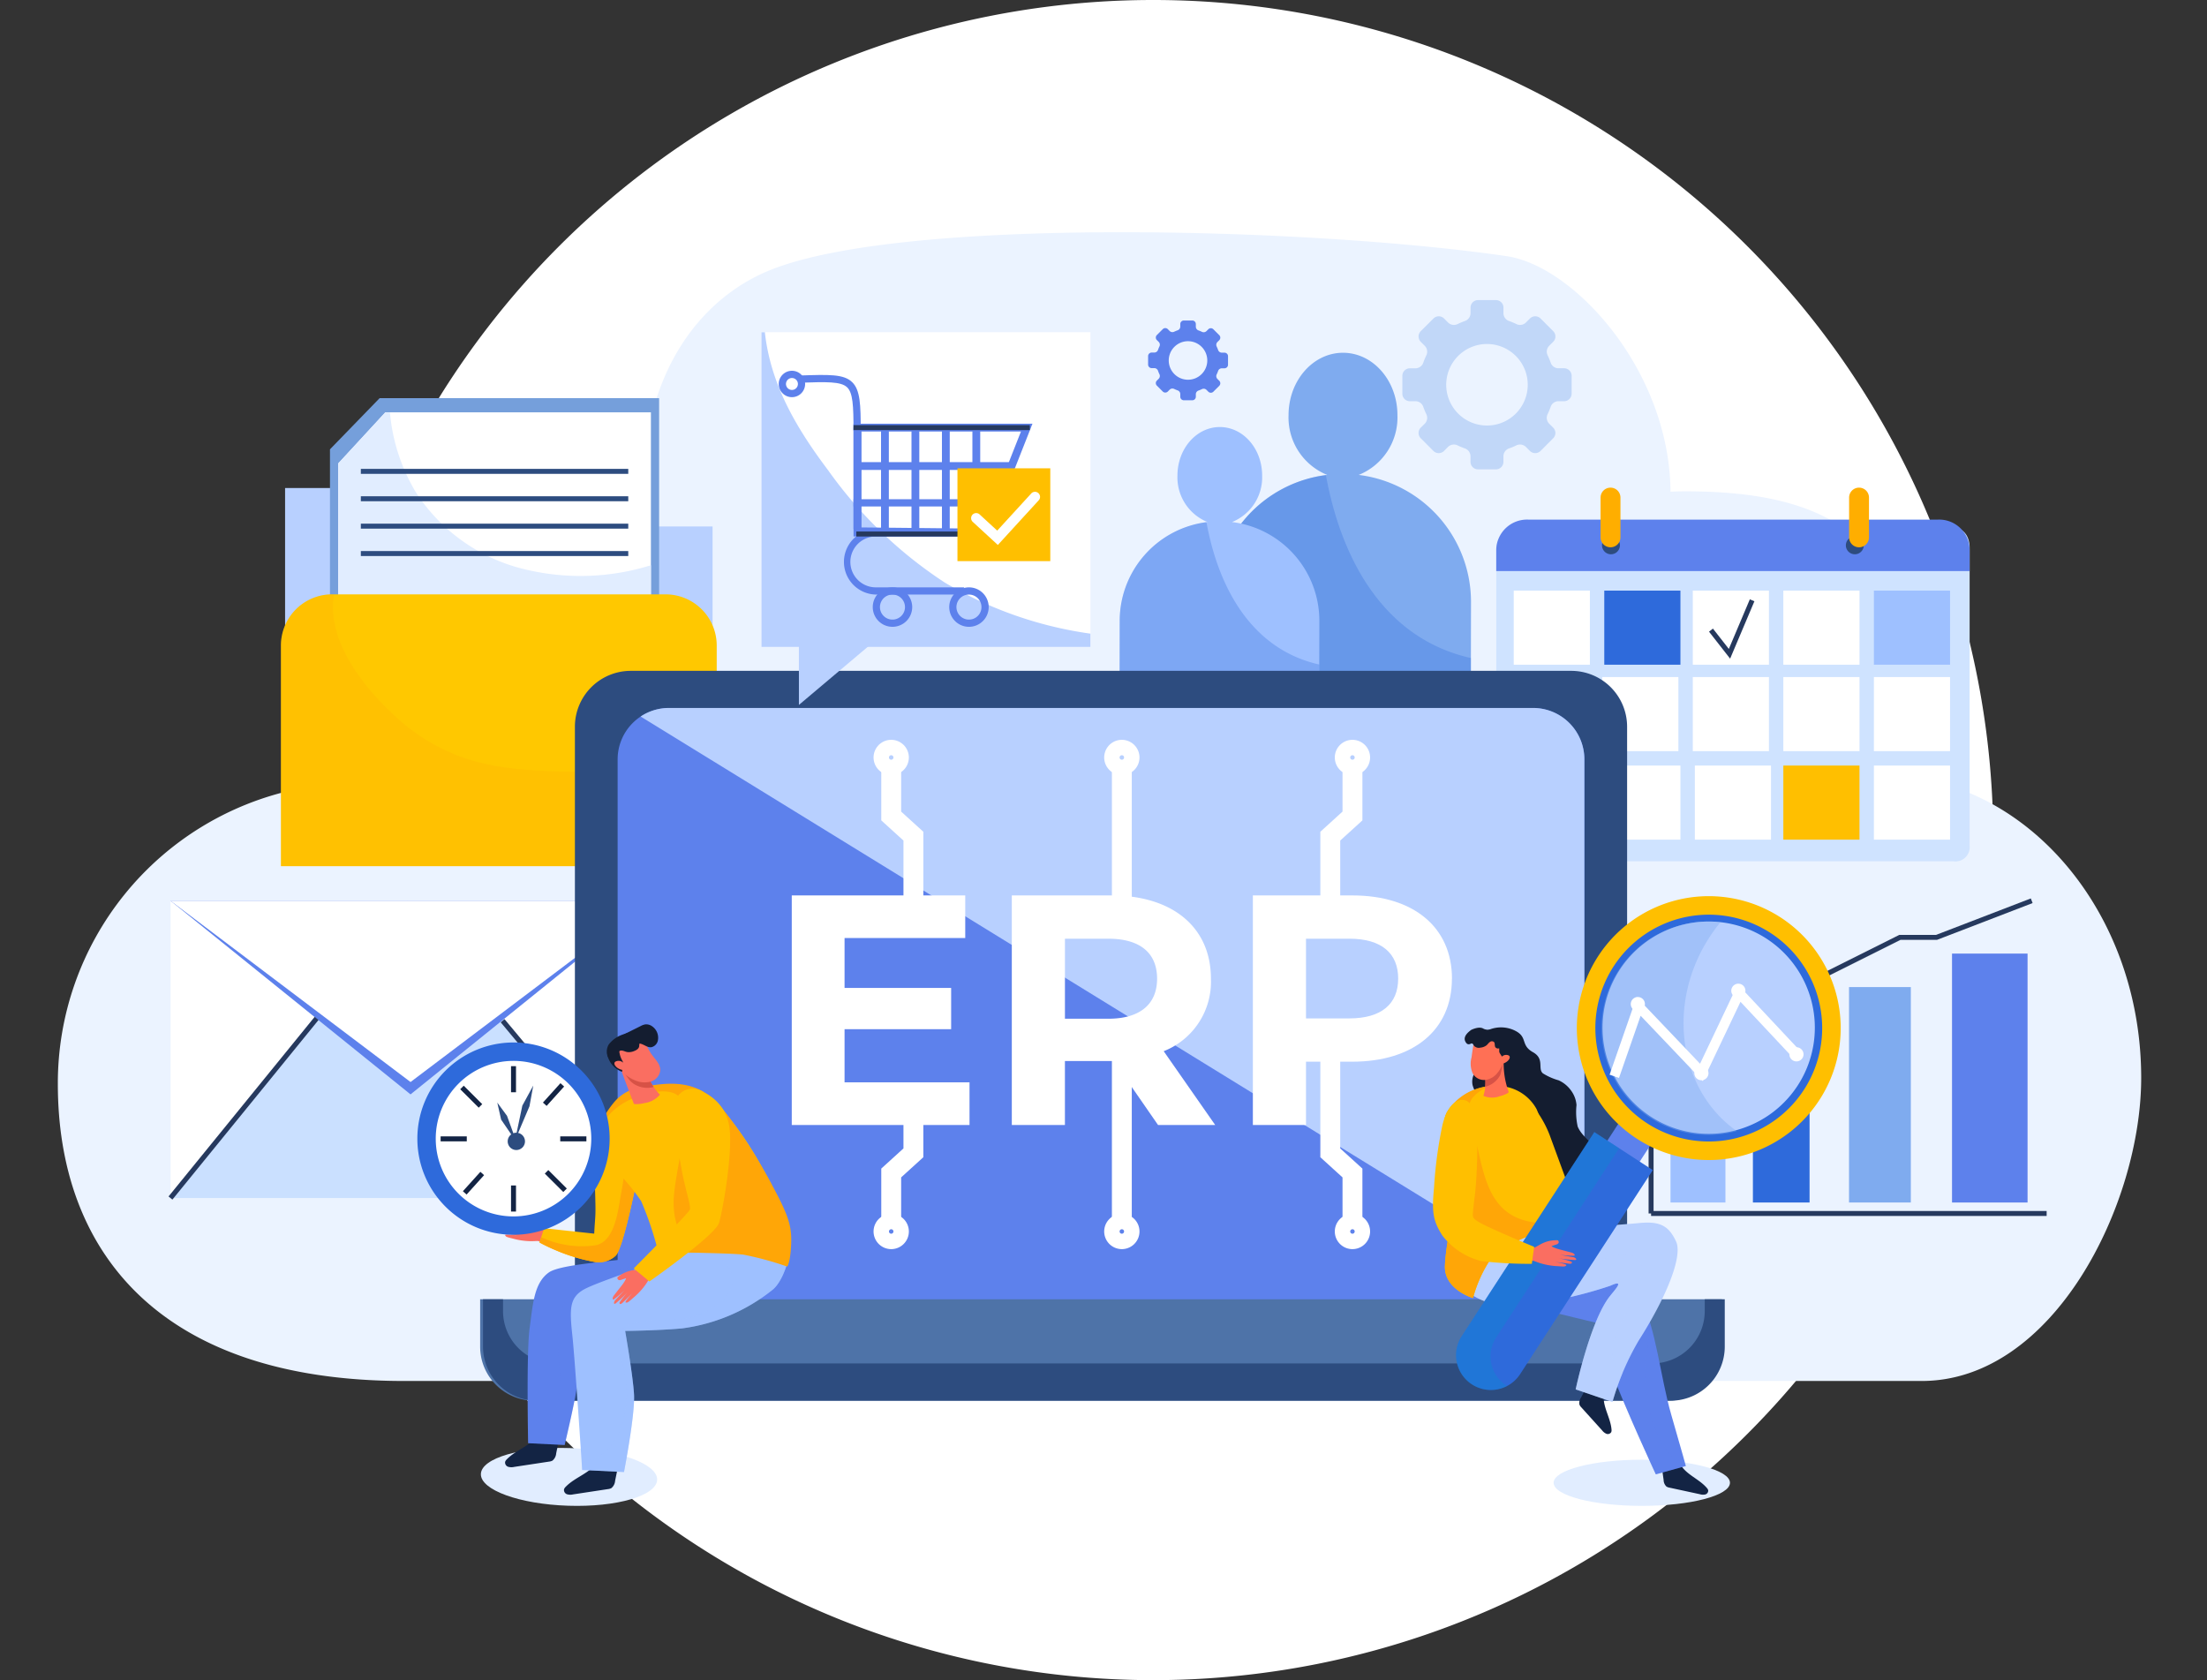 <svg xmlns="http://www.w3.org/2000/svg" xmlns:xlink="http://www.w3.org/1999/xlink" width="222" height="169" viewBox="0 0 222 169">
  <rect x="0" y="0" width="222" height="169" fill="#333333" stroke="none"/>
  <defs>
    <clipPath id="clip-path">
      <rect id="Rectángulo_350276" data-name="Rectángulo 350276" width="222" height="148" fill="none"/>
    </clipPath>
    <clipPath id="clip-path-3">
      <rect id="Rectángulo_350255" data-name="Rectángulo 350255" width="43.834" height="27.339" fill="none"/>
    </clipPath>
    <clipPath id="clip-path-4">
      <rect id="Rectángulo_350257" data-name="Rectángulo 350257" width="25.824" height="21.327" fill="none"/>
    </clipPath>
    <clipPath id="clip-path-5">
      <rect id="Rectángulo_350258" data-name="Rectángulo 350258" width="20.087" height="16.589" fill="none"/>
    </clipPath>
    <clipPath id="clip-path-6">
      <rect id="Rectángulo_350259" data-name="Rectángulo 350259" width="94.93" height="59.276" fill="none"/>
    </clipPath>
    <clipPath id="clip-path-7">
      <rect id="Rectángulo_350269" data-name="Rectángulo 350269" width="21.822" height="21.974" fill="none"/>
    </clipPath>
    <clipPath id="clip-path-8">
      <rect id="Rectángulo_350270" data-name="Rectángulo 350270" width="20.933" height="24.618" fill="none"/>
    </clipPath>
    <clipPath id="clip-path-9">
      <rect id="Rectángulo_350271" data-name="Rectángulo 350271" width="21.774" height="24.877" fill="none"/>
    </clipPath>
    <clipPath id="clip-path-10">
      <rect id="Rectángulo_350272" data-name="Rectángulo 350272" width="18.01" height="17.264" fill="none"/>
    </clipPath>
    <clipPath id="clip-path-11">
      <rect id="Rectángulo_350273" data-name="Rectángulo 350273" width="16.403" height="25.937" fill="none"/>
    </clipPath>
    <clipPath id="clip-path-12">
      <rect id="Rectángulo_350274" data-name="Rectángulo 350274" width="13.584" height="21.459" fill="none"/>
    </clipPath>
  </defs>
  <g id="Grupo_1018214" data-name="Grupo 1018214" transform="translate(-335 -1760.951)">
    <g id="Grupo_159182" data-name="Grupo 159182" transform="translate(366.501 1760.951)">
      <path id="Unión_12" data-name="Unión 12" d="M84.5,0A84.5,84.5,0,1,1,0,84.5,84.5,84.5,0,0,1,84.5,0Z" transform="translate(0 0)" fill="#fff"/>
    </g>
    <g id="Grupo_1017504" data-name="Grupo 1017504" transform="translate(335 1771)">
      <g id="Grupo_1017503" data-name="Grupo 1017503" clip-path="url(#clip-path)">
        <path id="Trazado_718738" data-name="Trazado 718738" d="M221.582,500h0Z" transform="translate(0 -352.279)" fill="#fff"/>
        <g id="Grupo_1017502" data-name="Grupo 1017502">
          <g id="Grupo_1017501" data-name="Grupo 1017501" clip-path="url(#clip-path)">
            <path id="Trazado_718630" data-name="Trazado 718630" d="M206.167,99.854c2.2-2.811,2-8.849,1.12-12.11-3.221-11.88-9.392-16.632-23.87-16.632-.508,0-1.01.014-1.508.034-.105-12.234-9.718-22.7-16.484-23.689C145.779,44.579,103.9,43.391,90.9,49.043c-6.514,2.832-12.39,9.989-12.39,22.31,0,.246.012.487.017.73a23.727,23.727,0,0,0-28.231,28.4c-.195,0-.388-.015-.583-.015-.607,0-1.209.023-1.808.059H46.582a8.328,8.328,0,0,0-3.008.576,30.215,30.215,0,0,0-23.883,29.627c0,16.714,10.1,29.867,34.833,29.87H207.171c13.3,0,22.083-17.809,22.083-30.491,0-15.607-10.087-28.459-23.087-30.26" transform="translate(-13.873 -31.74)" fill="#ebf3ff"/>
            <rect id="Rectángulo_350234" data-name="Rectángulo 350234" width="5.525" height="11.564" transform="translate(168.035 99.343)" fill="#9ec0ff"/>
            <rect id="Rectángulo_350235" data-name="Rectángulo 350235" width="5.699" height="17.514" transform="translate(176.323 93.393)" fill="#2e6adb"/>
            <rect id="Rectángulo_350236" data-name="Rectángulo 350236" width="6.217" height="21.668" transform="translate(185.992 89.238)" fill="#7fabef"/>
            <rect id="Rectángulo_350237" data-name="Rectángulo 350237" width="7.598" height="25.037" transform="translate(196.352 85.87)" fill="#5d81ec"/>
            <line id="Línea_3218" data-name="Línea 3218" y2="24.142" transform="translate(166.081 87.869)" fill="none" stroke="#26395e" stroke-miterlimit="10" stroke-width="0.5"/>
            <line id="Línea_3219" data-name="Línea 3219" x1="39.789" transform="translate(166.081 112.011)" fill="none" stroke="#26395e" stroke-miterlimit="10" stroke-width="0.5"/>
            <path id="Trazado_718631" data-name="Trazado 718631" d="M567.7,289.783l9.023-9.022h5.525l8.838-4.419h3.683l9.576-3.684" transform="translate(-399.977 -192.103)" fill="none" stroke="#26395e" stroke-miterlimit="10" stroke-width="0.5"/>
            <path id="Trazado_718632" data-name="Trazado 718632" d="M557.038,177.626a1.441,1.441,0,0,1-1.655,1.608H511.5c-1.058,0-2.074-.488-2.074-1.608V147.692a2.08,2.08,0,0,1,2.074-2h43.887c1.059,0,1.655.875,1.655,2Z" transform="translate(-358.917 -102.651)" fill="#cfe3ff"/>
            <rect id="Rectángulo_350238" data-name="Rectángulo 350238" width="7.66" height="7.453" transform="translate(152.265 49.359)" fill="#fff"/>
            <rect id="Rectángulo_350239" data-name="Rectángulo 350239" width="7.66" height="7.453" transform="translate(161.373 49.359)" fill="#2e6adb"/>
            <rect id="Rectángulo_350240" data-name="Rectángulo 350240" width="7.66" height="7.453" transform="translate(170.276 49.359)" fill="#fff"/>
            <rect id="Rectángulo_350241" data-name="Rectángulo 350241" width="7.661" height="7.453" transform="translate(179.384 49.359)" fill="#fff"/>
            <rect id="Rectángulo_350242" data-name="Rectángulo 350242" width="7.659" height="7.453" transform="translate(188.494 49.359)" fill="#9ec0ff"/>
            <rect id="Rectángulo_350243" data-name="Rectángulo 350243" width="7.66" height="7.453" transform="translate(152.265 58.054)" fill="#fff"/>
            <rect id="Rectángulo_350244" data-name="Rectángulo 350244" width="7.66" height="7.453" transform="translate(170.276 58.054)" fill="#fff"/>
            <rect id="Rectángulo_350245" data-name="Rectángulo 350245" width="7.66" height="7.453" transform="translate(161.167 58.054)" fill="#fff"/>
            <rect id="Rectángulo_350246" data-name="Rectángulo 350246" width="7.661" height="7.453" transform="translate(179.384 58.054)" fill="#fff"/>
            <rect id="Rectángulo_350247" data-name="Rectángulo 350247" width="7.659" height="7.453" transform="translate(188.494 58.054)" fill="#fff"/>
            <rect id="Rectángulo_350248" data-name="Rectángulo 350248" width="7.66" height="7.453" transform="translate(152.265 66.956)" fill="#fff"/>
            <rect id="Rectángulo_350249" data-name="Rectángulo 350249" width="7.66" height="7.453" transform="translate(170.483 66.956)" fill="#fff"/>
            <rect id="Rectángulo_350250" data-name="Rectángulo 350250" width="7.66" height="7.453" transform="translate(161.373 66.956)" fill="#fff"/>
            <rect id="Rectángulo_350251" data-name="Rectángulo 350251" width="7.661" height="7.453" transform="translate(179.384 66.956)" fill="#ffbf00"/>
            <rect id="Rectángulo_350252" data-name="Rectángulo 350252" width="7.659" height="7.453" transform="translate(188.494 66.956)" fill="#fff"/>
            <path id="Trazado_718633" data-name="Trazado 718633" d="M557.038,148.068v-2.128a3.059,3.059,0,0,0-3.2-3.047H512.662a3.1,3.1,0,0,0-3.24,3.047v2.128Z" transform="translate(-358.917 -100.676)" fill="#5d81ec"/>
            <path id="Trazado_718634" data-name="Trazado 718634" d="M547.254,149.512a.9.9,0,1,1-.9-.9.9.9,0,0,1,.9.9" transform="translate(-384.308 -104.708)" fill="#2d4c7f"/>
            <path id="Trazado_718635" data-name="Trazado 718635" d="M630.273,149.512a.9.9,0,1,1-.9-.9.9.9,0,0,1,.9.9" transform="translate(-442.799 -104.708)" fill="#2d4c7f"/>
            <path id="Rectángulo_350253" data-name="Rectángulo 350253" d="M1,0H1A1,1,0,0,1,2,1V5A1,1,0,0,1,1,6H1A1,1,0,0,1,0,5V1A1,1,0,0,1,1,0Z" transform="translate(161 39.001)" fill="#ffae00"/>
            <path id="Rectángulo_350254" data-name="Rectángulo 350254" d="M1,0H1A1,1,0,0,1,2,1V5A1,1,0,0,1,1,6H1A1,1,0,0,1,0,5V1A1,1,0,0,1,1,0Z" transform="translate(186 39.001)" fill="#ffae00"/>
            <path id="Trazado_718636" data-name="Trazado 718636" d="M582.534,173.366l1.862,2.38,2.277-5.381" transform="translate(-410.429 -120.032)" fill="none" stroke="#26395e" stroke-miterlimit="10" stroke-width="0.5"/>
            <path id="Trazado_718637" data-name="Trazado 718637" d="M123.666,136a8.273,8.273,0,0,0-7.251-3.863H97.065V167.1h43V136Z" transform="translate(-68.388 -93.096)" fill="#b8d0ff"/>
            <path id="Trazado_718638" data-name="Trazado 718638" d="M117.34,101.546l-4.995,5.147v25.722h33.109V101.546Z" transform="translate(-79.154 -71.545)" fill="#759fdb"/>
            <path id="Trazado_718639" data-name="Trazado 718639" d="M119.888,106.368l-4.745,5.147v25.721H146.6V106.368Z" transform="translate(-81.125 -74.942)" fill="#fff"/>
            <path id="Trazado_718640" data-name="Trazado 718640" d="M134.276,122.242a18.052,18.052,0,0,1-11.328-7.846,18.77,18.77,0,0,1-2.6-8.029h-.464l-4.745,5.147v25.721H146.6V121.748a23.754,23.754,0,0,1-12.324.494" transform="translate(-81.125 -74.942)" fill="#e1edff"/>
            <line id="Línea_3220" data-name="Línea 3220" x2="26.899" transform="translate(36.297 37.364)" fill="none" stroke="#2d4c7f" stroke-miterlimit="10" stroke-width="0.5"/>
            <line id="Línea_3221" data-name="Línea 3221" x2="26.899" transform="translate(36.297 40.119)" fill="none" stroke="#2d4c7f" stroke-miterlimit="10" stroke-width="0.5"/>
            <line id="Línea_3222" data-name="Línea 3222" x2="26.899" transform="translate(36.297 42.875)" fill="none" stroke="#2d4c7f" stroke-miterlimit="10" stroke-width="0.5"/>
            <line id="Línea_3223" data-name="Línea 3223" x2="26.899" transform="translate(36.297 45.63)" fill="none" stroke="#2d4c7f" stroke-miterlimit="10" stroke-width="0.5"/>
            <path id="Trazado_718641" data-name="Trazado 718641" d="M139.488,195.679V173.487a5.146,5.146,0,0,0-5.147-5.147H100.8a5.148,5.148,0,0,0-5.147,5.147v22.193Z" transform="translate(-67.394 -118.605)" fill="#ffc800"/>
            <g id="Grupo_1017473" data-name="Grupo 1017473" transform="translate(28.26 49.735)" opacity="0.2">
              <g id="Grupo_1017472" data-name="Grupo 1017472">
                <g id="Grupo_1017471" data-name="Grupo 1017471" clip-path="url(#clip-path-3)">
                  <path id="Trazado_718642" data-name="Trazado 718642" d="M139.488,188.879c-3.388-2.238-7.94-2.559-12.162-2.655-4.311-.1-8.817,0-12.971-1.338a19.409,19.409,0,0,1-7.173-4.259c-3.25-2.958-6.984-7.674-6.18-12.286h-.2a5.147,5.147,0,0,0-5.147,5.146v22.193h43.834Z" transform="translate(-95.654 -168.34)" fill="#ffa607"/>
                </g>
              </g>
            </g>
            <rect id="Rectángulo_350256" data-name="Rectángulo 350256" width="48.294" height="29.902" transform="translate(17.147 80.555)" fill="#cae0ff"/>
            <path id="Trazado_718643" data-name="Trazado 718643" d="M58.04,302.56l23.809-29.9H58.04Z" transform="translate(-40.892 -192.103)" fill="#fff"/>
            <path id="Trazado_718644" data-name="Trazado 718644" d="M163.113,302.56v-29.9H138.629Z" transform="translate(-97.672 -192.103)" fill="#fff"/>
            <path id="Trazado_718645" data-name="Trazado 718645" d="M58.04,272.658l24.147,19.477,24.147-19.477Z" transform="translate(-40.892 -192.103)" fill="#5d81ec"/>
            <path id="Trazado_718646" data-name="Trazado 718646" d="M58.04,272.658l24.147,18.233,24.147-18.233Z" transform="translate(-40.892 -192.103)" fill="#fff"/>
            <line id="Línea_3224" data-name="Línea 3224" y1="18.068" x2="14.701" transform="translate(17.147 92.389)" fill="none" stroke="#26395e" stroke-miterlimit="10" stroke-width="0.5"/>
            <line id="Línea_3225" data-name="Línea 3225" x2="14.883" y2="17.834" transform="translate(50.558 92.624)" fill="none" stroke="#26395e" stroke-miterlimit="10" stroke-width="0.5"/>
            <path id="Trazado_718647" data-name="Trazado 718647" d="M427.927,98.376a6.231,6.231,0,0,0,3.9-6c.006-3.467-2.44-6.282-5.465-6.288s-5.482,2.8-5.488,6.268a6.232,6.232,0,0,0,3.882,6.017A12.871,12.871,0,0,0,413.41,111.1l-.016,8.568,25.818.048.016-8.568a12.873,12.873,0,0,0-11.3-12.774" transform="translate(-291.26 -60.653)" fill="#7fabef"/>
            <g id="Grupo_1017476" data-name="Grupo 1017476" transform="translate(122.135 37.739)" opacity="0.3" style="mix-blend-mode: multiply;isolation: isolate">
              <g id="Grupo_1017475" data-name="Grupo 1017475">
                <g id="Grupo_1017474" data-name="Grupo 1017474" clip-path="url(#clip-path-4)">
                  <path id="Trazado_718648" data-name="Trazado 718648" d="M424.632,127.737a12.868,12.868,0,0,0-11.221,12.71l-.016,8.568,25.818.048.005-2.923c-8.7-1.951-13.019-9.832-14.587-18.4" transform="translate(-413.395 -127.737)" fill="#2e6adb"/>
                </g>
              </g>
            </g>
            <path id="Trazado_718649" data-name="Trazado 718649" d="M392.483,120.934a4.847,4.847,0,0,0,3.037-4.668c.005-2.7-1.9-4.887-4.251-4.891s-4.264,2.178-4.269,4.875a4.848,4.848,0,0,0,3.02,4.68,10.013,10.013,0,0,0-8.829,9.9l-.012,6.665,20.083.038.013-6.665a10.014,10.014,0,0,0-8.792-9.937" transform="translate(-268.562 -78.47)" fill="#9ec0ff"/>
            <g id="Grupo_1017479" data-name="Grupo 1017479" transform="translate(112.617 42.476)" opacity="0.3" style="mix-blend-mode: multiply;isolation: isolate">
              <g id="Grupo_1017478" data-name="Grupo 1017478">
                <g id="Grupo_1017477" data-name="Grupo 1017477" clip-path="url(#clip-path-5)">
                  <path id="Trazado_718650" data-name="Trazado 718650" d="M389.921,143.772a10.011,10.011,0,0,0-8.728,9.887l-.012,6.665,20.083.038,0-2.273c-6.771-1.518-10.127-7.649-11.346-14.316" transform="translate(-381.18 -143.772)" fill="#2e6adb"/>
                </g>
              </g>
            </g>
            <path id="Trazado_718651" data-name="Trazado 718651" d="M494.476,77.567v-1.8a.755.755,0,0,0-.756-.756h-.561a.832.832,0,0,1-.789-.561,6.972,6.972,0,0,0-.31-.747.838.838,0,0,1,.162-.957l.4-.4a.753.753,0,0,0,0-1.069l-1.27-1.273a.758.758,0,0,0-1.07,0l-.4.4a.836.836,0,0,1-.958.163,6.626,6.626,0,0,0-.747-.312.835.835,0,0,1-.559-.789v-.559a.756.756,0,0,0-.756-.756h-1.8a.756.756,0,0,0-.756.756v.559a.834.834,0,0,1-.562.789,7,7,0,0,0-.745.312.838.838,0,0,1-.959-.163l-.395-.4a.755.755,0,0,0-1.068,0L479.3,71.28a.757.757,0,0,0,0,1.069l.4.4a.836.836,0,0,1,.163.957,6.473,6.473,0,0,0-.31.747.837.837,0,0,1-.791.561h-.56a.755.755,0,0,0-.754.756v1.8a.754.754,0,0,0,.754.753h.56a.837.837,0,0,1,.791.562,6.62,6.62,0,0,0,.31.745.838.838,0,0,1-.163.958l-.4.394a.757.757,0,0,0,0,1.069l1.274,1.275a.758.758,0,0,0,1.068,0l.395-.4a.846.846,0,0,1,.959-.163,6.534,6.534,0,0,0,.745.311.838.838,0,0,1,.562.789v.56a.757.757,0,0,0,.756.756h1.8a.756.756,0,0,0,.756-.756v-.56a.839.839,0,0,1,.559-.789,6.212,6.212,0,0,0,.747-.311.843.843,0,0,1,.958.163l.4.4a.76.76,0,0,0,1.07,0l1.27-1.275a.753.753,0,0,0,0-1.069l-.4-.394a.84.84,0,0,1-.162-.958,7.145,7.145,0,0,0,.31-.745.833.833,0,0,1,.789-.562h.561a.754.754,0,0,0,.756-.753m-8.184,3.186A4.1,4.1,0,1,1,490.047,77a4.1,4.1,0,0,1-3.755,3.756" transform="translate(-336.387 -48.016)" fill="#c1d7f8"/>
            <path id="Trazado_718652" data-name="Trazado 718652" d="M398.906,79.534v-.853a.357.357,0,0,0-.357-.357h-.266a.393.393,0,0,1-.373-.264,3.221,3.221,0,0,0-.147-.354.4.4,0,0,1,.076-.452l.188-.187a.357.357,0,0,0,0-.5l-.6-.6a.356.356,0,0,0-.5,0l-.188.188a.4.4,0,0,1-.453.077,3.169,3.169,0,0,0-.353-.146.4.4,0,0,1-.265-.375v-.265a.357.357,0,0,0-.358-.357h-.85a.358.358,0,0,0-.357.357V75.7a.4.4,0,0,1-.266.375,3.315,3.315,0,0,0-.352.146.4.4,0,0,1-.453-.077l-.187-.188a.355.355,0,0,0-.5,0l-.6.6a.356.356,0,0,0,0,.5l.187.187a.394.394,0,0,1,.077.452,2.773,2.773,0,0,0-.146.354.4.4,0,0,1-.374.264h-.265a.358.358,0,0,0-.357.357v.853a.357.357,0,0,0,.357.356h.265a.4.4,0,0,1,.374.265,2.825,2.825,0,0,0,.146.352.4.4,0,0,1-.077.453l-.187.188a.357.357,0,0,0,0,.5l.6.6a.357.357,0,0,0,.5,0l.187-.188a.4.4,0,0,1,.453-.077,3.387,3.387,0,0,0,.352.147.393.393,0,0,1,.266.373v.264a.358.358,0,0,0,.357.357h.85a.357.357,0,0,0,.358-.357V82.51a.393.393,0,0,1,.265-.373,3.234,3.234,0,0,0,.353-.147.4.4,0,0,1,.453.077l.188.188a.358.358,0,0,0,.5,0l.6-.6a.358.358,0,0,0,0-.5l-.188-.188a.4.4,0,0,1-.076-.453,3.3,3.3,0,0,0,.147-.352.394.394,0,0,1,.373-.265h.266a.357.357,0,0,0,.357-.356m-3.868,1.5a1.938,1.938,0,1,1,1.775-1.775,1.938,1.938,0,0,1-1.775,1.775" transform="translate(-275.38 -52.9)" fill="#5d81ec"/>
            <path id="Trazado_718653" data-name="Trazado 718653" d="M301.578,257.989V200a5.622,5.622,0,0,0-5.622-5.62H201.361a5.621,5.621,0,0,0-5.623,5.62v57.992Z" transform="translate(-137.909 -136.95)" fill="#2d4c7f"/>
            <path id="Trazado_718654" data-name="Trazado 718654" d="M307.529,266.7v-54.51a5.165,5.165,0,0,0-5.165-5.167H215.452a5.167,5.167,0,0,0-5.166,5.167V266.7Z" transform="translate(-148.159 -145.856)" fill="#5d81ec"/>
            <g id="Grupo_1017482" data-name="Grupo 1017482" transform="translate(64.441 61.162)" style="mix-blend-mode: multiply;isolation: isolate">
              <g id="Grupo_1017481" data-name="Grupo 1017481">
                <g id="Grupo_1017480" data-name="Grupo 1017480" clip-path="url(#clip-path-6)">
                  <path id="Trazado_718655" data-name="Trazado 718655" d="M307.88,207.018H220.969a5.145,5.145,0,0,0-2.853.861l94.929,58.415V212.185a5.165,5.165,0,0,0-5.165-5.167" transform="translate(-218.116 -207.018)" fill="#b8d0ff"/>
                </g>
              </g>
            </g>
            <path id="Trazado_718656" data-name="Trazado 718656" d="M163.475,408.337V413.1a5.441,5.441,0,0,0,5.442,5.441h114.02a5.441,5.441,0,0,0,5.443-5.441v-4.764Z" transform="translate(-115.178 -287.697)" fill="#4e73a8"/>
            <path id="Trazado_718657" data-name="Trazado 718657" d="M287.342,408.337v1.188a5.267,5.267,0,0,1-5.268,5.266H171.73a5.267,5.267,0,0,1-5.267-5.266v-1.188H164.45V413.1a5.442,5.442,0,0,0,5.442,5.441h114.02a5.441,5.441,0,0,0,5.444-5.441v-4.764Z" transform="translate(-115.864 -287.697)" fill="#2d4c7f"/>
            <path id="Trazado_718658" data-name="Trazado 718658" d="M287.453,289.648v4.29H269.573V270.845h17.45v4.288H274.884v5.015h10.721V284.3H274.884v5.343Z" transform="translate(-189.93 -190.826)" fill="#fff"/>
            <path id="Trazado_718659" data-name="Trazado 718659" d="M359.2,293.938l-4.453-6.433h-4.915v6.433H344.49V270.846h10c6.169,0,10.029,3.2,10.029,8.378a7.507,7.507,0,0,1-4.75,7.29l5.179,7.423ZM354.189,275.2h-4.355v8.049h4.355c3.266,0,4.915-1.517,4.915-4.025,0-2.54-1.65-4.024-4.915-4.024" transform="translate(-242.713 -190.827)" fill="#fff"/>
            <path id="Trazado_718660" data-name="Trazado 718660" d="M446.577,279.224c0,5.146-3.86,8.346-10.028,8.346H431.9v6.367h-5.344V270.846h10c6.169,0,10.028,3.2,10.028,8.378m-5.41,0c0-2.54-1.65-4.024-4.916-4.024H431.9v8.016h4.355c3.266,0,4.916-1.484,4.916-3.991" transform="translate(-300.531 -190.827)" fill="#fff"/>
            <line id="Línea_3226" data-name="Línea 3226" y2="14.495" transform="translate(112.845 66.919)" fill="none" stroke="#fff" stroke-miterlimit="10" stroke-width="2"/>
            <path id="Trazado_718661" data-name="Trazado 718661" d="M380.878,222.03a.775.775,0,1,1-.776-.776A.776.776,0,0,1,380.878,222.03Z" transform="translate(-267.258 -155.886)" fill="none" stroke="#fff" stroke-miterlimit="10" stroke-width="2"/>
            <path id="Trazado_718662" data-name="Trazado 718662" d="M303.43,226.626V231.7l2.232,2.029v6.29" transform="translate(-213.784 -159.671)" fill="none" stroke="#fff" stroke-miterlimit="10" stroke-width="2"/>
            <path id="Trazado_718663" data-name="Trazado 718663" d="M302.357,222.03a.775.775,0,1,1-.775-.776A.775.775,0,0,1,302.357,222.03Z" transform="translate(-211.936 -155.886)" fill="none" stroke="#fff" stroke-miterlimit="10" stroke-width="2"/>
            <path id="Trazado_718664" data-name="Trazado 718664" d="M455.148,226.626V231.7l-2.231,2.029v6.29" transform="translate(-319.105 -159.671)" fill="none" stroke="#fff" stroke-miterlimit="10" stroke-width="2"/>
            <path id="Trazado_718665" data-name="Trazado 718665" d="M457.845,222.03a.775.775,0,1,0,.775-.776A.775.775,0,0,0,457.845,222.03Z" transform="translate(-322.578 -155.886)" fill="none" stroke="#fff" stroke-miterlimit="10" stroke-width="2"/>
            <line id="Línea_3227" data-name="Línea 3227" y1="19.059" transform="translate(112.845 93.987)" fill="none" stroke="#fff" stroke-miterlimit="10" stroke-width="2"/>
            <path id="Trazado_718666" data-name="Trazado 718666" d="M380.878,383.409a.775.775,0,1,0-.776.775A.775.775,0,0,0,380.878,383.409Z" transform="translate(-267.258 -269.587)" fill="none" stroke="#fff" stroke-miterlimit="10" stroke-width="2"/>
            <path id="Trazado_718667" data-name="Trazado 718667" d="M303.43,352.029v-5.072l2.232-2.029v-5.681" transform="translate(-213.784 -239.019)" fill="none" stroke="#fff" stroke-miterlimit="10" stroke-width="2"/>
            <path id="Trazado_718668" data-name="Trazado 718668" d="M302.357,383.409a.775.775,0,1,0-.775.775A.775.775,0,0,0,302.357,383.409Z" transform="translate(-211.936 -269.587)" fill="none" stroke="#fff" stroke-miterlimit="10" stroke-width="2"/>
            <path id="Trazado_718669" data-name="Trazado 718669" d="M455.148,341.144v-5.072l-2.231-2.029V323.8" transform="translate(-319.105 -228.133)" fill="none" stroke="#fff" stroke-miterlimit="10" stroke-width="2"/>
            <path id="Trazado_718670" data-name="Trazado 718670" d="M457.845,383.409a.775.775,0,1,1,.775.775A.775.775,0,0,1,457.845,383.409Z" transform="translate(-322.578 -269.587)" fill="none" stroke="#fff" stroke-miterlimit="10" stroke-width="2"/>
            <rect id="Rectángulo_350260" data-name="Rectángulo 350260" width="33.09" height="31.655" transform="translate(76.594 23.367)" fill="#fff"/>
            <path id="Trazado_718671" data-name="Trazado 718671" d="M281.8,178l-9.8,8.268V178Z" transform="translate(-191.639 -125.411)" fill="#b8d0ff"/>
            <path id="Trazado_718672" data-name="Trazado 718672" d="M277.683,104.268a43.737,43.737,0,0,1-11.725-11.289c-3.2-4.25-5.794-8.643-6.366-13.888h-.342v31.655h33.09v-1.335a39.34,39.34,0,0,1-14.657-5.143" transform="translate(-182.656 -55.723)" fill="#b8d0ff"/>
            <path id="Trazado_718673" data-name="Trazado 718673" d="M304.124,121.58H290.6V110.235h18Zm-12.74-.91,12.2.125,3.858-9.773H291.384Z" transform="translate(-204.744 -77.667)" fill="#5d81ec"/>
            <path id="Trazado_718674" data-name="Trazado 718674" d="M278.445,99.246h-.726c0-2.537-.063-3.793-.641-4.352-.622-.6-2.082-.553-4.732-.464l-.025-.726c2.942-.1,4.42-.148,5.262.668.822.794.862,2.293.862,4.873" transform="translate(-191.866 -65.983)" fill="#5d81ec"/>
            <path id="Trazado_718675" data-name="Trazado 718675" d="M299.129,169.926a1.984,1.984,0,1,1,1.985-1.983,1.985,1.985,0,0,1-1.985,1.983m0-3.243a1.259,1.259,0,1,0,1.259,1.26,1.261,1.261,0,0,0-1.259-1.26" transform="translate(-209.356 -116.926)" fill="#5d81ec"/>
            <path id="Trazado_718676" data-name="Trazado 718676" d="M325.166,169.926a1.984,1.984,0,1,1,1.986-1.983,1.985,1.985,0,0,1-1.986,1.983m0-3.243a1.259,1.259,0,1,0,1.259,1.26,1.261,1.261,0,0,0-1.259-1.26" transform="translate(-227.7 -116.926)" fill="#5d81ec"/>
            <rect id="Rectángulo_350261" data-name="Rectángulo 350261" width="15.435" height="0.786" transform="translate(86.222 36.435)" fill="#5d81ec"/>
            <rect id="Rectángulo_350262" data-name="Rectángulo 350262" width="14.484" height="0.728" transform="translate(85.855 40.167)" fill="#5d81ec"/>
            <rect id="Rectángulo_350263" data-name="Rectángulo 350263" width="0.785" height="10.21" transform="translate(85.855 32.962)" fill="#5d81ec"/>
            <rect id="Rectángulo_350264" data-name="Rectángulo 350264" width="0.786" height="10.21" transform="translate(88.622 32.966)" fill="#5d81ec"/>
            <rect id="Rectángulo_350265" data-name="Rectángulo 350265" width="0.786" height="10.557" transform="translate(91.686 32.792)" fill="#5d81ec"/>
            <rect id="Rectángulo_350266" data-name="Rectángulo 350266" width="0.786" height="10.557" transform="translate(94.748 32.792)" fill="#5d81ec"/>
            <rect id="Rectángulo_350267" data-name="Rectángulo 350267" width="0.786" height="10.557" transform="translate(97.813 32.792)" fill="#5d81ec"/>
            <path id="Trazado_718677" data-name="Trazado 718677" d="M266.469,94.879a1.327,1.327,0,1,1,1.326-1.327,1.328,1.328,0,0,1-1.326,1.327m0-1.927a.6.6,0,1,0,.6.6.6.6,0,0,0-.6-.6" transform="translate(-186.808 -64.978)" fill="#5d81ec"/>
            <path id="Trazado_718678" data-name="Trazado 718678" d="M299.377,152.02h-8.893a2.559,2.559,0,0,1,0-5.118h10.968l.3-.727H290.484a3.286,3.286,0,0,0,0,6.57h8.6Z" transform="translate(-202.388 -102.989)" fill="#5d81ec"/>
            <line id="Línea_3228" data-name="Línea 3228" x2="17.734" transform="translate(85.855 32.962)" fill="none" stroke="#26395e" stroke-miterlimit="10" stroke-width="0.5"/>
            <line id="Línea_3229" data-name="Línea 3229" x2="13.111" transform="translate(86.134 43.665)" fill="none" stroke="#26395e" stroke-miterlimit="10" stroke-width="0.5"/>
            <rect id="Rectángulo_350268" data-name="Rectángulo 350268" width="9.337" height="9.337" transform="translate(96.31 37.057)" fill="#ffbf00"/>
            <path id="Trazado_718679" data-name="Trazado 718679" d="M333.3,138.8l-2.538-2.336a.51.51,0,0,1,.69-.75l1.786,1.644,3.409-3.724a.51.51,0,1,1,.752.688Z" transform="translate(-232.928 -94.033)" fill="#fff"/>
            <path id="Trazado_718680" data-name="Trazado 718680" d="M181.457,462.156c-.053,1.6-4.065,2.769-8.96,2.608s-8.822-1.59-8.77-3.193,4.064-2.768,8.96-2.607,8.823,1.59,8.77,3.191" transform="translate(-115.355 -323.356)" fill="#e1edff"/>
            <path id="Trazado_718681" data-name="Trazado 718681" d="M175.313,452.893c-.754,1.153-2.243,1.527-3.193,2.515a.613.613,0,0,0-.161.242.447.447,0,0,0,.3.5,1.218,1.218,0,0,0,.615.013l3.485-.529a.969.969,0,0,0,.364-.106,1.047,1.047,0,0,0,.371-.732q.256-1.253.509-2.507a8.779,8.779,0,0,0-2.289.607" transform="translate(-121.147 -318.661)" fill="#132444"/>
            <path id="Trazado_718682" data-name="Trazado 718682" d="M179.691,405.366s-.185-9.15.147-11.549.427-4.555,1.938-5.627c1.349-.956,8.157-1.184,9.6-1.675,1.648-.562,6.591-3.023,8.477-2.942,1.463.063,1.9,2.717,1.465,4.269-1.531,5.461-8.088,4.647-11.012,4.468a49.456,49.456,0,0,0-5.114,0s-.4,5.865-.651,7.692c-.207,1.483-1.177,5.545-1.177,5.545Z" transform="translate(-126.566 -270.248)" fill="#5d81ec"/>
            <g id="Grupo_1017485" data-name="Grupo 1017485" transform="translate(53.09 113.323)" opacity="0.2" style="mix-blend-mode: multiply;isolation: isolate">
              <g id="Grupo_1017484" data-name="Grupo 1017484">
                <g id="Grupo_1017483" data-name="Grupo 1017483" clip-path="url(#clip-path-7)">
                  <path id="Trazado_718683" data-name="Trazado 718683" d="M199.893,383.573a13.331,13.331,0,0,0-4.252,1.2,4.507,4.507,0,0,1-2,1.269c-1.824,1.442-4.362,1.707-6.5,2.51-1.324.5-2.938,1.106-3.634,2.447-.906,1.745-.794,3.858-.678,5.766.136,2.226.756,6.029-2.388,6.408a1.194,1.194,0,0,1-.744-.181c.015,1.4.035,2.373.035,2.373l3.673.18s.971-4.062,1.177-5.545c.251-1.827.651-7.692.651-7.692a49.5,49.5,0,0,1,5.114,0c2.923.18,9.48.994,11.012-4.468.436-1.551,0-4.206-1.465-4.269" transform="translate(-179.697 -383.571)" fill="#5d81ec"/>
                </g>
              </g>
            </g>
            <path id="Trazado_718684" data-name="Trazado 718684" d="M195.364,462.249c-.754,1.153-2.243,1.527-3.193,2.515a.608.608,0,0,0-.16.243.446.446,0,0,0,.3.5,1.216,1.216,0,0,0,.616.013l3.485-.529a.952.952,0,0,0,.364-.106,1.047,1.047,0,0,0,.371-.731q.255-1.254.509-2.507a8.792,8.792,0,0,0-2.29.607" transform="translate(-135.274 -325.253)" fill="#132444"/>
            <path id="Trazado_718685" data-name="Trazado 718685" d="M195.493,408.244s-.711-10.964-.987-13.523c-.289-2.674-.3-3.818,1.171-4.641s8.149-2.924,11.178-4.259a6.341,6.341,0,0,0,2.215-1.628,8.8,8.8,0,0,1,7.057.954c.68.357-.134,3.78-1.411,4.913a18.328,18.328,0,0,1-9.2,3.944c-2.525.226-5.7.252-5.7.252s.786,4.52.891,6.372c.117,2.053-1.008,7.822-1.008,7.822Z" transform="translate(-136.933 -270.431)" fill="#9ec0ff"/>
            <g id="Grupo_1017488" data-name="Grupo 1017488" transform="translate(58.506 113.4)" opacity="0.4" style="mix-blend-mode: multiply;isolation: isolate">
              <g id="Grupo_1017487" data-name="Grupo 1017487">
                <g id="Grupo_1017486" data-name="Grupo 1017486" clip-path="url(#clip-path-8)">
                  <path id="Trazado_718686" data-name="Trazado 718686" d="M218.716,385.147a8.8,8.8,0,0,0-7.057-.954,6.339,6.339,0,0,1-2.215,1.628h0a4.862,4.862,0,0,1,3.016,1.552c2.466,2.99-1.933,5.438-4.38,5.717-1.495.17-6.308-.365-6.32,1.939-.008,1.556.611,3.063.776,4.609.31,2.9-.968,7.609-4.5,7.783l.054.821,4.2.205s1.125-5.768,1.008-7.822c-.105-1.852-.891-6.372-.891-6.372s3.18-.026,5.7-.252a18.325,18.325,0,0,0,9.2-3.943c1.277-1.133,2.091-4.556,1.411-4.913" transform="translate(-198.029 -383.831)" fill="#9ec0ff"/>
                </g>
              </g>
            </g>
            <path id="Trazado_718687" data-name="Trazado 718687" d="M174.47,381.038a1.3,1.3,0,0,1-.588-.193c-.259-.175-.508-.538-.791-.783a3.1,3.1,0,0,0-.93-.587c-.364-.141-.412-.163-.5-.054s-.063.254.118.378.31.233.389.286-.4.1-.68.086-1.2-.064-1.421-.075-.5.116-.321.227a10.606,10.606,0,0,0,1.4.344l-1.463-.2c-.178.023-.386.108-.2.223a15.1,15.1,0,0,0,1.784.37,8.184,8.184,0,0,0-1.469-.1c-.117.08-.16.21.236.282l1.361.256s-1.288-.193-1.225-.031.129.19.762.341a7.012,7.012,0,0,0,1.948.266c.74-.023.577-.041.862.094.181.084.341.255.435.055a5.927,5.927,0,0,0,.292-1.193" transform="translate(-119.359 -267.275)" fill="#fa6e61"/>
            <path id="Trazado_718688" data-name="Trazado 718688" d="M183.69,359.008l.46-1.437,5.041.544c.076-1.559.151-1.618.121-3.021-.066-3.21-.192-4.15-.19-5.169a5.4,5.4,0,0,1,1.306-3.5c.209-.273,2.958,6.694,2.958,6.694s-1.292,6.538-2.054,7.228a2.507,2.507,0,0,1-2.279.578,18.009,18.009,0,0,1-3.8-1.172c-.81-.334-1.566-.75-1.566-.75" transform="translate(-129.42 -244.075)" fill="#ffbf00"/>
            <path id="Trazado_718689" data-name="Trazado 718689" d="M192.329,360.237a24.031,24.031,0,0,1-.427,3.535c-.294,1.524-.557,4.814-2.541,5.241a9.668,9.668,0,0,1-5.5-.807l-.171.534s.755.416,1.566.75a18.008,18.008,0,0,0,3.8,1.172,2.507,2.507,0,0,0,2.279-.578c.761-.69,2.054-7.228,2.054-7.228s-.482-1.221-1.057-2.62" transform="translate(-129.42 -253.808)" fill="#ffa607"/>
            <path id="Trazado_718690" data-name="Trazado 718690" d="M210.172,352.083a33.205,33.205,0,0,0-1.723-5.152,19.441,19.441,0,0,0-2.332-2.852,5.568,5.568,0,0,1-1.8-3.332,4.608,4.608,0,0,1,.343-1.753,5.971,5.971,0,0,1,1.764-2.226,5.654,5.654,0,0,1,3.008-1.375c1.217-.1,4.308-1.02,6.945,2.022a34.081,34.081,0,0,1,5.118,7.89c1.455,3.3,2,4.138,1.9,5.993s-.366,2-.366,2-2.943-.973-4.3-1.361-3.573.088-4.625.118-3.936.027-3.936.027" transform="translate(-143.951 -236.156)" fill="#ffbf00"/>
            <path id="Trazado_718691" data-name="Trazado 718691" d="M224.192,391.318c-.008.059-.015.094-.015.094l.4.041a3.8,3.8,0,0,0-.388-.136" transform="translate(-157.946 -275.706)" fill="#096643"/>
            <path id="Trazado_718692" data-name="Trazado 718692" d="M221.189,345.1a52.587,52.587,0,0,0-5.1-7.8c-2.509-3.036-5.7-2.408-8.041-2a4.362,4.362,0,0,0-2.86,1.671,8.263,8.263,0,0,0-1.456,2.655,6.682,6.682,0,0,1,3.82-3.321c1.918-.793,4.031-.833,4.478.244.915,2.2-.179,5.427-.643,9.134-.448,3.582,1.091,4.406.742,6.23-.005.024,4.867.08,6.171.229a31.352,31.352,0,0,1,4.421,1.2s.311-.309.4-2.163-.219-2.9-1.936-6.073" transform="translate(-143.543 -235.991)" fill="#ffa607"/>
            <path id="Trazado_718693" data-name="Trazado 718693" d="M212.022,396.658a1.3,1.3,0,0,1-.495.371c-.292.112-.732.108-1.095.2a3.085,3.085,0,0,0-1.015.425c-.324.217-.37.244-.329.377s.171.2.377.121.368-.121.457-.155-.149.38-.32.607-.741.947-.877,1.121-.193.479,0,.393a10.6,10.6,0,0,0,1.083-.947l-1,1.085c-.083.16-.133.378.07.289a15.011,15.011,0,0,0,1.326-1.249,8.2,8.2,0,0,0-.92,1.148c0,.142.08.251.366-.032l.99-.968s-.9.945-.728.986.23,0,.716-.429a7.017,7.017,0,0,0,1.335-1.443c.406-.62.3-.5.571-.652.172-.1.4-.134.294-.326a5.932,5.932,0,0,0-.81-.923" transform="translate(-146.973 -279.468)" fill="#fa6e61"/>
            <path id="Trazado_718694" data-name="Trazado 718694" d="M220.552,344.649c.381,2.2,1,3.83.853,4.218s-5.642,5.911-5.642,5.911l1.575,1.309s6.609-4.629,7-5.884,1.441-7.247,1.03-9.748a4.5,4.5,0,0,0-2.514-3.362,1.873,1.873,0,0,0-2.735.452c-.8,1.648.047,4.9.43,7.1" transform="translate(-152.017 -237.236)" fill="#ffbf00"/>
            <path id="Trazado_718695" data-name="Trazado 718695" d="M213.855,328.984a4.978,4.978,0,0,0,1.18,1.866,2.473,2.473,0,0,1-1.591.854,3.273,3.273,0,0,1-.906.1.18.18,0,0,1-.1-.025.189.189,0,0,1-.055-.086q-.725-1.858-1.4-3.736c.635-.017,1.232-.341,1.867-.386a.311.311,0,0,1,.341.166,5.111,5.111,0,0,1,.659,1.244" transform="translate(-148.653 -230.793)" fill="#fa6e61"/>
            <path id="Trazado_718696" data-name="Trazado 718696" d="M212.354,329.73c-.632-.446-.875-1.2-1.362-1.77.636-.018,1.231-.341,1.866-.387a.407.407,0,0,1,.182.018.4.4,0,0,1,.159.149,5.1,5.1,0,0,1,.659,1.244,4.973,4.973,0,0,0,.551,1.1,2.527,2.527,0,0,1-2.055-.35" transform="translate(-148.656 -230.793)" fill="#d75246"/>
            <path id="Trazado_718697" data-name="Trazado 718697" d="M212.006,319.758c.284.376.457.822.724,1.209.365.529.927,1.013.9,1.656a1.33,1.33,0,0,1-.97,1.134,2.366,2.366,0,0,1-1.566-.129,3.634,3.634,0,0,1-2.044-2.1.944.944,0,0,1,.068-.975,3.119,3.119,0,0,1,1.075-.976,1.509,1.509,0,0,1,1.807.182" transform="translate(-147.218 -225.009)" fill="#fa6e61"/>
            <path id="Trazado_718698" data-name="Trazado 718698" d="M208.923,317.579a1.438,1.438,0,0,1,1.472.824.171.171,0,0,1,.017.125c-.028.075-.134.086-.214.067a.357.357,0,0,0-.239-.014c-.12.059-.092.229-.112.357-.037.237-.283.387-.514.472a1.31,1.31,0,0,1-.719.092c-.162-.034-.31-.116-.474-.138a.365.365,0,0,0-.411.2c-.058.195.156.381.121.581a.378.378,0,0,1-.294.267.746.746,0,0,1-.7-.217,1.036,1.036,0,0,1-.265-.69,1.391,1.391,0,0,1,.2-.765,3,3,0,0,1,1.591-1.05c.24-.092.51-.184.539-.11" transform="translate(-145.554 -223.734)" fill="#141d30"/>
            <path id="Trazado_718699" data-name="Trazado 718699" d="M212.354,315.746l1.681-.836a1.53,1.53,0,0,1,.485-.175,1.009,1.009,0,0,1,.672.187,1.4,1.4,0,0,1,.6,1.345.87.87,0,0,1-.678.767c-.391.046-.709-.269-1.088-.356a.277.277,0,0,0-.241.03.513.513,0,0,0-.081.117.492.492,0,0,1-.405.2.812.812,0,0,1-.44-.139,1.128,1.128,0,0,1-.508-1.142" transform="translate(-149.603 -221.745)" fill="#141d30"/>
            <path id="Trazado_718700" data-name="Trazado 718700" d="M208,322.837a2.4,2.4,0,0,0,.3,1.13.581.581,0,0,1,.067.144.514.514,0,0,1,0,.181c-.024.276-.049.554-.073.831a2.369,2.369,0,0,1-1.437-1.52c-.072-.165-.046-.2,0-.37.079-.283.4-.418.684-.5a.583.583,0,0,1,.286-.026c.094.022.179.108.163.127" transform="translate(-145.719 -227.361)" fill="#141d30"/>
            <path id="Trazado_718701" data-name="Trazado 718701" d="M210.044,327.319a.672.672,0,0,0-.719-.1c-.412.194.175.911.933.866.106-.007.23-.043.262-.143a.28.28,0,0,0-.064-.233.955.955,0,0,0-.413-.385" transform="translate(-147.386 -230.499)" fill="#fa6e61"/>
            <path id="Trazado_718702" data-name="Trazado 718702" d="M142.1,330.723a9.671,9.671,0,1,1,9.671,9.647,9.659,9.659,0,0,1-9.671-9.647" transform="translate(-100.118 -226.217)" fill="#2e6adb"/>
            <path id="Trazado_718703" data-name="Trazado 718703" d="M148.358,335.121a7.822,7.822,0,1,1,7.822,7.8,7.812,7.812,0,0,1-7.822-7.8" transform="translate(-104.527 -230.615)" fill="#fff"/>
            <line id="Línea_3230" data-name="Línea 3230" y2="2.624" transform="translate(51.654 97.194)" fill="none" stroke="#132444" stroke-miterlimit="10" stroke-width="0.5"/>
            <line id="Línea_3231" data-name="Línea 3231" y2="2.624" transform="translate(51.654 109.194)" fill="none" stroke="#132444" stroke-miterlimit="10" stroke-width="0.5"/>
            <line id="Línea_3232" data-name="Línea 3232" x1="1.761" y2="1.95" transform="translate(54.799 99.073)" fill="none" stroke="#132444" stroke-miterlimit="10" stroke-width="0.5"/>
            <line id="Línea_3233" data-name="Línea 3233" x1="1.761" y2="1.95" transform="translate(46.747 107.989)" fill="none" stroke="#132444" stroke-miterlimit="10" stroke-width="0.5"/>
            <line id="Línea_3234" data-name="Línea 3234" x2="2.631" transform="translate(44.322 104.506)" fill="none" stroke="#132444" stroke-miterlimit="10" stroke-width="0.5"/>
            <line id="Línea_3235" data-name="Línea 3235" x2="2.631" transform="translate(56.354 104.506)" fill="none" stroke="#132444" stroke-miterlimit="10" stroke-width="0.5"/>
            <line id="Línea_3236" data-name="Línea 3236" x2="1.86" y2="1.855" transform="translate(46.47 99.336)" fill="none" stroke="#132444" stroke-miterlimit="10" stroke-width="0.5"/>
            <line id="Línea_3237" data-name="Línea 3237" x2="1.861" y2="1.855" transform="translate(54.977 107.821)" fill="none" stroke="#132444" stroke-miterlimit="10" stroke-width="0.5"/>
            <path id="Trazado_718704" data-name="Trazado 718704" d="M172.9,352.773a.869.869,0,1,1,1.083.577.868.868,0,0,1-1.083-.577" transform="translate(-121.793 -247.76)" fill="#2d4c7f"/>
            <path id="Trazado_718705" data-name="Trazado 718705" d="M171.255,345.363l-1.559-2.279-.386-1.712.979,1.335Z" transform="translate(-119.289 -240.516)" fill="#2d4c7f"/>
            <path id="Trazado_718706" data-name="Trazado 718706" d="M175.366,341.07l.731-3.477,1.1-2.021-.382,2.085Z" transform="translate(-123.556 -236.429)" fill="#2d4c7f"/>
            <path id="Trazado_718707" data-name="Trazado 718707" d="M546.691,465.286c0,1.283-3.972,2.322-8.87,2.322s-8.869-1.039-8.869-2.322,3.97-2.32,8.869-2.32,8.87,1.039,8.87,2.32" transform="translate(-372.676 -326.186)" fill="#e1edff"/>
            <path id="Trazado_718708" data-name="Trazado 718708" d="M499.609,327.757c.065-1.2.874-2.009,1.3-3.074a2.133,2.133,0,0,0-.2-1.965,3.52,3.52,0,0,1-.578-1.129,1.7,1.7,0,0,1,.186-1.211,2.024,2.024,0,0,1,.383-.452c.037-.033.083-.058.1-.1.215-.519-.334-1.147-.356-1.717a4.166,4.166,0,0,1,.1-.678A2.171,2.171,0,0,1,501.782,316a3.176,3.176,0,0,1,2.715.145c1.175.643.451,1.414,1.705,2.115,1.2.673.443,1.666,1,2.128a6.017,6.017,0,0,0,1.58.7,3.115,3.115,0,0,1,1.263,1.045,2.842,2.842,0,0,1,.535,1.443,6.76,6.76,0,0,0,.12,2.164c.439,1.06,1.591,1.634,2.07,2.69.911,2.006-1.164,3.875-2.964,4.228a4.543,4.543,0,0,1-1.8-.282,3.926,3.926,0,0,0-2.016.522,3.923,3.923,0,0,1-3.068-.3,6.239,6.239,0,0,1-2.225-1.955,4.769,4.769,0,0,1-1.091-2.882" transform="translate(-352.001 -222.471)" fill="#141d30"/>
            <path id="Trazado_718709" data-name="Trazado 718709" d="M518.189,338.618a10.808,10.808,0,0,1,2.777,4.064c1.277,3.477,4.426,12.062,4.426,12.062l-1.648.155s-1.231-1.647-2.749-4.037c-.845-1.331-2.382-2.9-2.7-4.028-.124-.443-.11-8.217-.11-8.217" transform="translate(-365.094 -238.576)" fill="#ffbf00"/>
            <path id="Trazado_718710" data-name="Trazado 718710" d="M567.34,462.931c.6,1.059,1.9,1.471,2.681,2.394a.542.542,0,0,1,.128.222.394.394,0,0,1-.29.422,1.073,1.073,0,0,1-.544-.022l-3.047-.659a.857.857,0,0,1-.316-.113.928.928,0,0,1-.287-.666q-.156-1.12-.311-2.24a7.749,7.749,0,0,1,1.987.661" transform="translate(-398.324 -325.696)" fill="#132444"/>
            <path id="Trazado_718711" data-name="Trazado 718711" d="M518.28,408.613s-3.088-6.652-4.461-10.359-1.335-4.847-1.335-4.847-7.666-1.755-10.315-2.746-3.487-3.3-2.637-4.5,5.6-3.186,7.935-2.115,7.889,4.738,9.344,7.187,1.918,7.565,3.025,11.39c1.151,3.976,1.467,5.154,1.467,5.154Z" transform="translate(-351.724 -270.363)" fill="#5d81ec"/>
            <g id="Grupo_1017491" data-name="Grupo 1017491" transform="translate(147.489 113.372)" opacity="0.2" style="mix-blend-mode: multiply;isolation: isolate">
              <g id="Grupo_1017490" data-name="Grupo 1017490">
                <g id="Grupo_1017489" data-name="Grupo 1017489" clip-path="url(#clip-path-9)">
                  <path id="Trazado_718712" data-name="Trazado 718712" d="M517.686,394.117a.73.73,0,0,1,.136-.328,11.087,11.087,0,0,0-1.011-2.559c-1.455-2.449-7.012-6.116-9.344-7.187s-7.084.906-7.935,2.115-.013,3.512,2.637,4.5,10.315,2.746,10.315,2.746-.037,1.137,1.335,4.847,4.461,10.359,4.461,10.359l2.707-.752c-4.094-3.365-4.123-8.822-3.3-13.744" transform="translate(-499.213 -383.736)" fill="#5d81ec"/>
                </g>
              </g>
            </g>
            <path id="Trazado_718713" data-name="Trazado 718713" d="M540.142,436.737c-.129,1.214.682,2.306.78,3.516a.544.544,0,0,1-.026.256.4.4,0,0,1-.483.173,1.078,1.078,0,0,1-.43-.337l-2.094-2.319a.863.863,0,0,1-.191-.277.934.934,0,0,1,.156-.71l1.058-2a7.781,7.781,0,0,1,1.229,1.7" transform="translate(-378.821 -306.508)" fill="#132444"/>
            <path id="Trazado_718714" data-name="Trazado 718714" d="M498.025,388.845a7.457,7.457,0,0,0,4.83,1.8,41.443,41.443,0,0,0,10-2.041c1.551-.714.478.391-.055,1.072-1.967,2.515-3.418,9.348-3.418,9.348l3.7,1.264a26.515,26.515,0,0,1,2.629-6.156c2.681-4.2,4.49-8.451,3.765-10s-1.6-2.041-3.654-1.845-11.151.84-11.151.84-2.42-.02-3.6,1.311a41.813,41.813,0,0,0-3.044,4.4" transform="translate(-350.887 -269.318)" fill="#b8d0ff"/>
            <g id="Grupo_1017494" data-name="Grupo 1017494" transform="translate(147.138 113.708)" opacity="0.4" style="mix-blend-mode: multiply;isolation: isolate">
              <g id="Grupo_1017493" data-name="Grupo 1017493">
                <g id="Grupo_1017492" data-name="Grupo 1017492" clip-path="url(#clip-path-10)">
                  <path id="Trazado_718715" data-name="Trazado 718715" d="M513.088,397.671c-.235-1.57.658-3.164,1.372-4.494.662-1.232,3.053-5.4.231-5.822-2.029-.307-3.766,1.453-5.768,1.375a2.975,2.975,0,0,1-2.762-3.858l-1.489.106s-2.421-.02-3.6,1.311a41.789,41.789,0,0,0-3.044,4.4,7.456,7.456,0,0,0,4.83,1.8,41.433,41.433,0,0,0,10-2.041c1.551-.714.478.391-.055,1.072-1.967,2.515-3.418,9.348-3.418,9.348l3.7,1.264a29.619,29.619,0,0,1,1.022-2.945,1.917,1.917,0,0,1-1.016-1.519" transform="translate(-498.026 -384.872)" fill="#b8d0ff"/>
                </g>
              </g>
            </g>
            <path id="Trazado_718716" data-name="Trazado 718716" d="M491.715,353.86c.046-2.038.977-5.917.977-8.142s-1.776-5.379-.774-7.354a5.849,5.849,0,0,1,5.28-2.652,4.48,4.48,0,0,1,3.736,2.331,5.976,5.976,0,0,1,.385,3.7,7.281,7.281,0,0,0,.059,4.7,10.278,10.278,0,0,1,.611,3.717s-4.415,1.355-5.6,2.855a13.361,13.361,0,0,0-1.853,4.027s-2.878-.833-2.824-3.181" transform="translate(-346.368 -236.523)" fill="#ffbf00"/>
            <path id="Trazado_718717" data-name="Trazado 718717" d="M491.917,338.406a5.621,5.621,0,0,1,4.171-2.6c-2.65,1.371-2.025,2.354-1.527,4.311,1.134,4.458,1.271,9.485,7.416,9.463.015.376.011.622.011.622s-4.415,1.355-5.6,2.854a13.394,13.394,0,0,0-1.854,4.058s-2.878-.863-2.824-3.21c.046-2.039.977-5.918.977-8.142s-1.776-5.38-.774-7.355" transform="translate(-346.368 -236.595)" fill="#ffa607"/>
            <path id="Trazado_718718" data-name="Trazado 718718" d="M505.213,327.337a4.816,4.816,0,0,1-.15,2.085,2.221,2.221,0,0,0,1.665.027,2.925,2.925,0,0,0,.783-.307.167.167,0,0,0,.067-.063.12.12,0,0,0,.007-.1,8.348,8.348,0,0,1-.45-3.614c-.524.262-1.183.109-1.72.346a.364.364,0,0,0-.14.093.384.384,0,0,0-.065.2,4.986,4.986,0,0,0,0,1.333" transform="translate(-355.846 -229.241)" fill="#ff7055"/>
            <path id="Trazado_718719" data-name="Trazado 718719" d="M507.009,326.979a8.444,8.444,0,0,0,.34-2.083c-.524.261-1.149.248-1.686.486a.366.366,0,0,0-.139.093.385.385,0,0,0-.065.2,4.974,4.974,0,0,0,0,1.333,4.779,4.779,0,0,1,.028,1.163,2.294,2.294,0,0,0,1.519-1.189" transform="translate(-356.095 -228.908)" fill="#d75246"/>
            <path id="Trazado_718720" data-name="Trazado 718720" d="M501.014,319.365c-.067.44-.137.83-.186,1.272a2.409,2.409,0,0,0,.1,1.6,1.288,1.288,0,0,0,1.285.685,1.837,1.837,0,0,0,1.214-.7,3.474,3.474,0,0,0,.751-2.658.911.911,0,0,0-.479-.792,2.838,2.838,0,0,0-1.3-.354,1.371,1.371,0,0,0-1.392.939" transform="translate(-352.803 -224.347)" fill="#ff7055"/>
            <path id="Trazado_718721" data-name="Trazado 718721" d="M499.288,316.133c-.563.421-.784.85-.459,1.274.215.279.464.053.553.052.123,0,.174.152.247.252a.653.653,0,0,0,.623.174,1.174,1.174,0,0,0,.624-.235c.117-.1.2-.233.325-.323a.33.33,0,0,1,.42-.012c.132.139.039.389.154.542a.345.345,0,0,0,.354.1.684.684,0,0,0,.477-.489,1.014,1.014,0,0,0-.084-.7,1.344,1.344,0,0,0-.5-.556c-.508-.316-.965.041-1.488-.252-.436-.245-1.19.127-1.251.171" transform="translate(-351.347 -222.555)" fill="#141d30"/>
            <path id="Trazado_718722" data-name="Trazado 718722" d="M509.607,318.937a2.333,2.333,0,0,1,.242,1.083.611.611,0,0,0,.008.15.536.536,0,0,0,.075.155l.42.669a1.479,1.479,0,0,0,.6-1.662,1.7,1.7,0,0,0-.253-.555.61.61,0,0,0-1.015-.019c-.066.06-.1.17-.077.178" transform="translate(-359.043 -224.396)" fill="#141d30"/>
            <path id="Trazado_718723" data-name="Trazado 718723" d="M510.325,325.312a.612.612,0,0,1,.659-.131c.385.165-.135.87-.835.86-.1,0-.212-.03-.246-.123a.27.27,0,0,1,.051-.223.919.919,0,0,1,.37-.383" transform="translate(-359.25 -229.077)" fill="#ff7055"/>
            <path id="Trazado_718724" data-name="Trazado 718724" d="M505.2,364.643a1.938,1.938,0,1,1-3.25-2.113L517.825,338.1a1.939,1.939,0,1,1,3.252,2.113Z" transform="translate(-353.428 -237.591)" fill="#5d81ec"/>
            <path id="Trazado_718725" data-name="Trazado 718725" d="M509.657,351.429l-13.34,20.523a3.5,3.5,0,1,0,5.877,3.819l13.341-20.521Z" transform="translate(-349.284 -247.602)" fill="#2e6adb"/>
            <g id="Grupo_1017497" data-name="Grupo 1017497" transform="translate(146.466 103.827)" opacity="0.3" style="mix-blend-mode: multiply;isolation: isolate">
              <g id="Grupo_1017496" data-name="Grupo 1017496">
                <g id="Grupo_1017495" data-name="Grupo 1017495" clip-path="url(#clip-path-11)">
                  <path id="Trazado_718726" data-name="Trazado 718726" d="M500.813,376.926a3.5,3.5,0,0,1-1.028-4.848l12.368-19.027-2.5-1.623-13.34,20.523a3.5,3.5,0,0,0,4.563,5.013c-.023-.013-.045-.024-.067-.038" transform="translate(-495.75 -351.428)" fill="#0093cc"/>
                </g>
              </g>
            </g>
            <path id="Trazado_718727" data-name="Trazado 718727" d="M561.537,291.135a13.271,13.271,0,1,1-4.63-18.188,13.27,13.27,0,0,1,4.63,18.188" transform="translate(-378.245 -190.992)" fill="#ffbf00"/>
            <path id="Trazado_718728" data-name="Trazado 718728" d="M564.381,294.629a11.408,11.408,0,1,1-3.98-15.634,11.407,11.407,0,0,1,3.98,15.634" transform="translate(-382.69 -195.439)" fill="#2e6adb"/>
            <path id="Trazado_718729" data-name="Trazado 718729" d="M565.466,295.863a10.677,10.677,0,1,1-3.724-14.634,10.677,10.677,0,0,1,3.724,14.634" transform="translate(-384.412 -197.086)" fill="#b8d0ff"/>
            <g id="Grupo_1017500" data-name="Grupo 1017500" transform="translate(161.108 82.65)" opacity="0.4">
              <g id="Grupo_1017499" data-name="Grupo 1017499">
                <g id="Grupo_1017498" data-name="Grupo 1017498" clip-path="url(#clip-path-12)">
                  <path id="Trazado_718730" data-name="Trazado 718730" d="M555.811,281.877a16.409,16.409,0,0,1,1.448-2.06,10.73,10.73,0,1,0,1.634,21c-5.646-3.983-7.06-12.244-3.082-18.942" transform="translate(-545.309 -279.749)" fill="#7fabef"/>
                </g>
              </g>
            </g>
            <path id="Trazado_718731" data-name="Trazado 718731" d="M549.615,312.467l2.448-7.029,6.318,6.634,3.791-7.977,6,6.4" transform="translate(-387.235 -214.252)" fill="none" stroke="#fff" stroke-miterlimit="10" stroke-width="1"/>
            <path id="Trazado_718732" data-name="Trazado 718732" d="M578.3,329.668a.711.711,0,1,1-.711-.711.711.711,0,0,1,.711.711" transform="translate(-406.446 -231.769)" fill="#fff"/>
            <path id="Trazado_718733" data-name="Trazado 718733" d="M556.651,306.143a.711.711,0,1,1-.711-.711.711.711,0,0,1,.711.711" transform="translate(-391.191 -215.194)" fill="#fff"/>
            <path id="Trazado_718734" data-name="Trazado 718734" d="M590.87,301.6a.711.711,0,1,1-.711-.711.711.711,0,0,1,.711.711" transform="translate(-415.3 -211.992)" fill="#fff"/>
            <path id="Trazado_718735" data-name="Trazado 718735" d="M610.652,323.252a.711.711,0,1,1-.711-.711.711.711,0,0,1,.711.711" transform="translate(-429.237 -227.249)" fill="#fff"/>
            <path id="Trazado_718736" data-name="Trazado 718736" d="M519.675,389a1.306,1.306,0,0,0,.619,0c.3-.087.648-.355.994-.5a3.1,3.1,0,0,1,1.066-.272c.39-.022.442-.027.491.1s-.018.261-.229.323-.367.126-.459.152.348.213.621.292,1.162.309,1.375.366.443.266.235.315a10.528,10.528,0,0,1-1.435-.1l1.452.264c.162.077.333.221.118.272a14.96,14.96,0,0,1-1.811-.2,8.154,8.154,0,0,1,1.426.362c.087.113.088.249-.311.195l-1.374-.176s1.285.214,1.175.348-.182.141-.83.089a6.989,6.989,0,0,1-1.935-.347c-.7-.251-.536-.218-.849-.177-.2.024-.4.137-.431-.082a5.952,5.952,0,0,1,.09-1.225" transform="translate(-366.069 -273.516)" fill="#fa6e61"/>
            <path id="Trazado_718737" data-name="Trazado 718737" d="M491.224,340.53c.772.307,1.036,1.909,1.109,3.13a52.953,52.953,0,0,1-.171,5.884c-.146,1.269-.278,2.18-.26,2.53s.228.571,2.409,1.547,3.759,1.612,3.759,1.612l-.237,1.711a40.655,40.655,0,0,1-5.091-.277,7.169,7.169,0,0,1-3.9-2.556c-.929-1.466-1.089-2.3-.849-4.787a42.731,42.731,0,0,1,.849-6.339c.489-2.022,1.53-2.793,2.381-2.455" transform="translate(-343.749 -239.869)" fill="#ffbf00"/>
          </g>
        </g>
      </g>
    </g>
  </g>
</svg>

